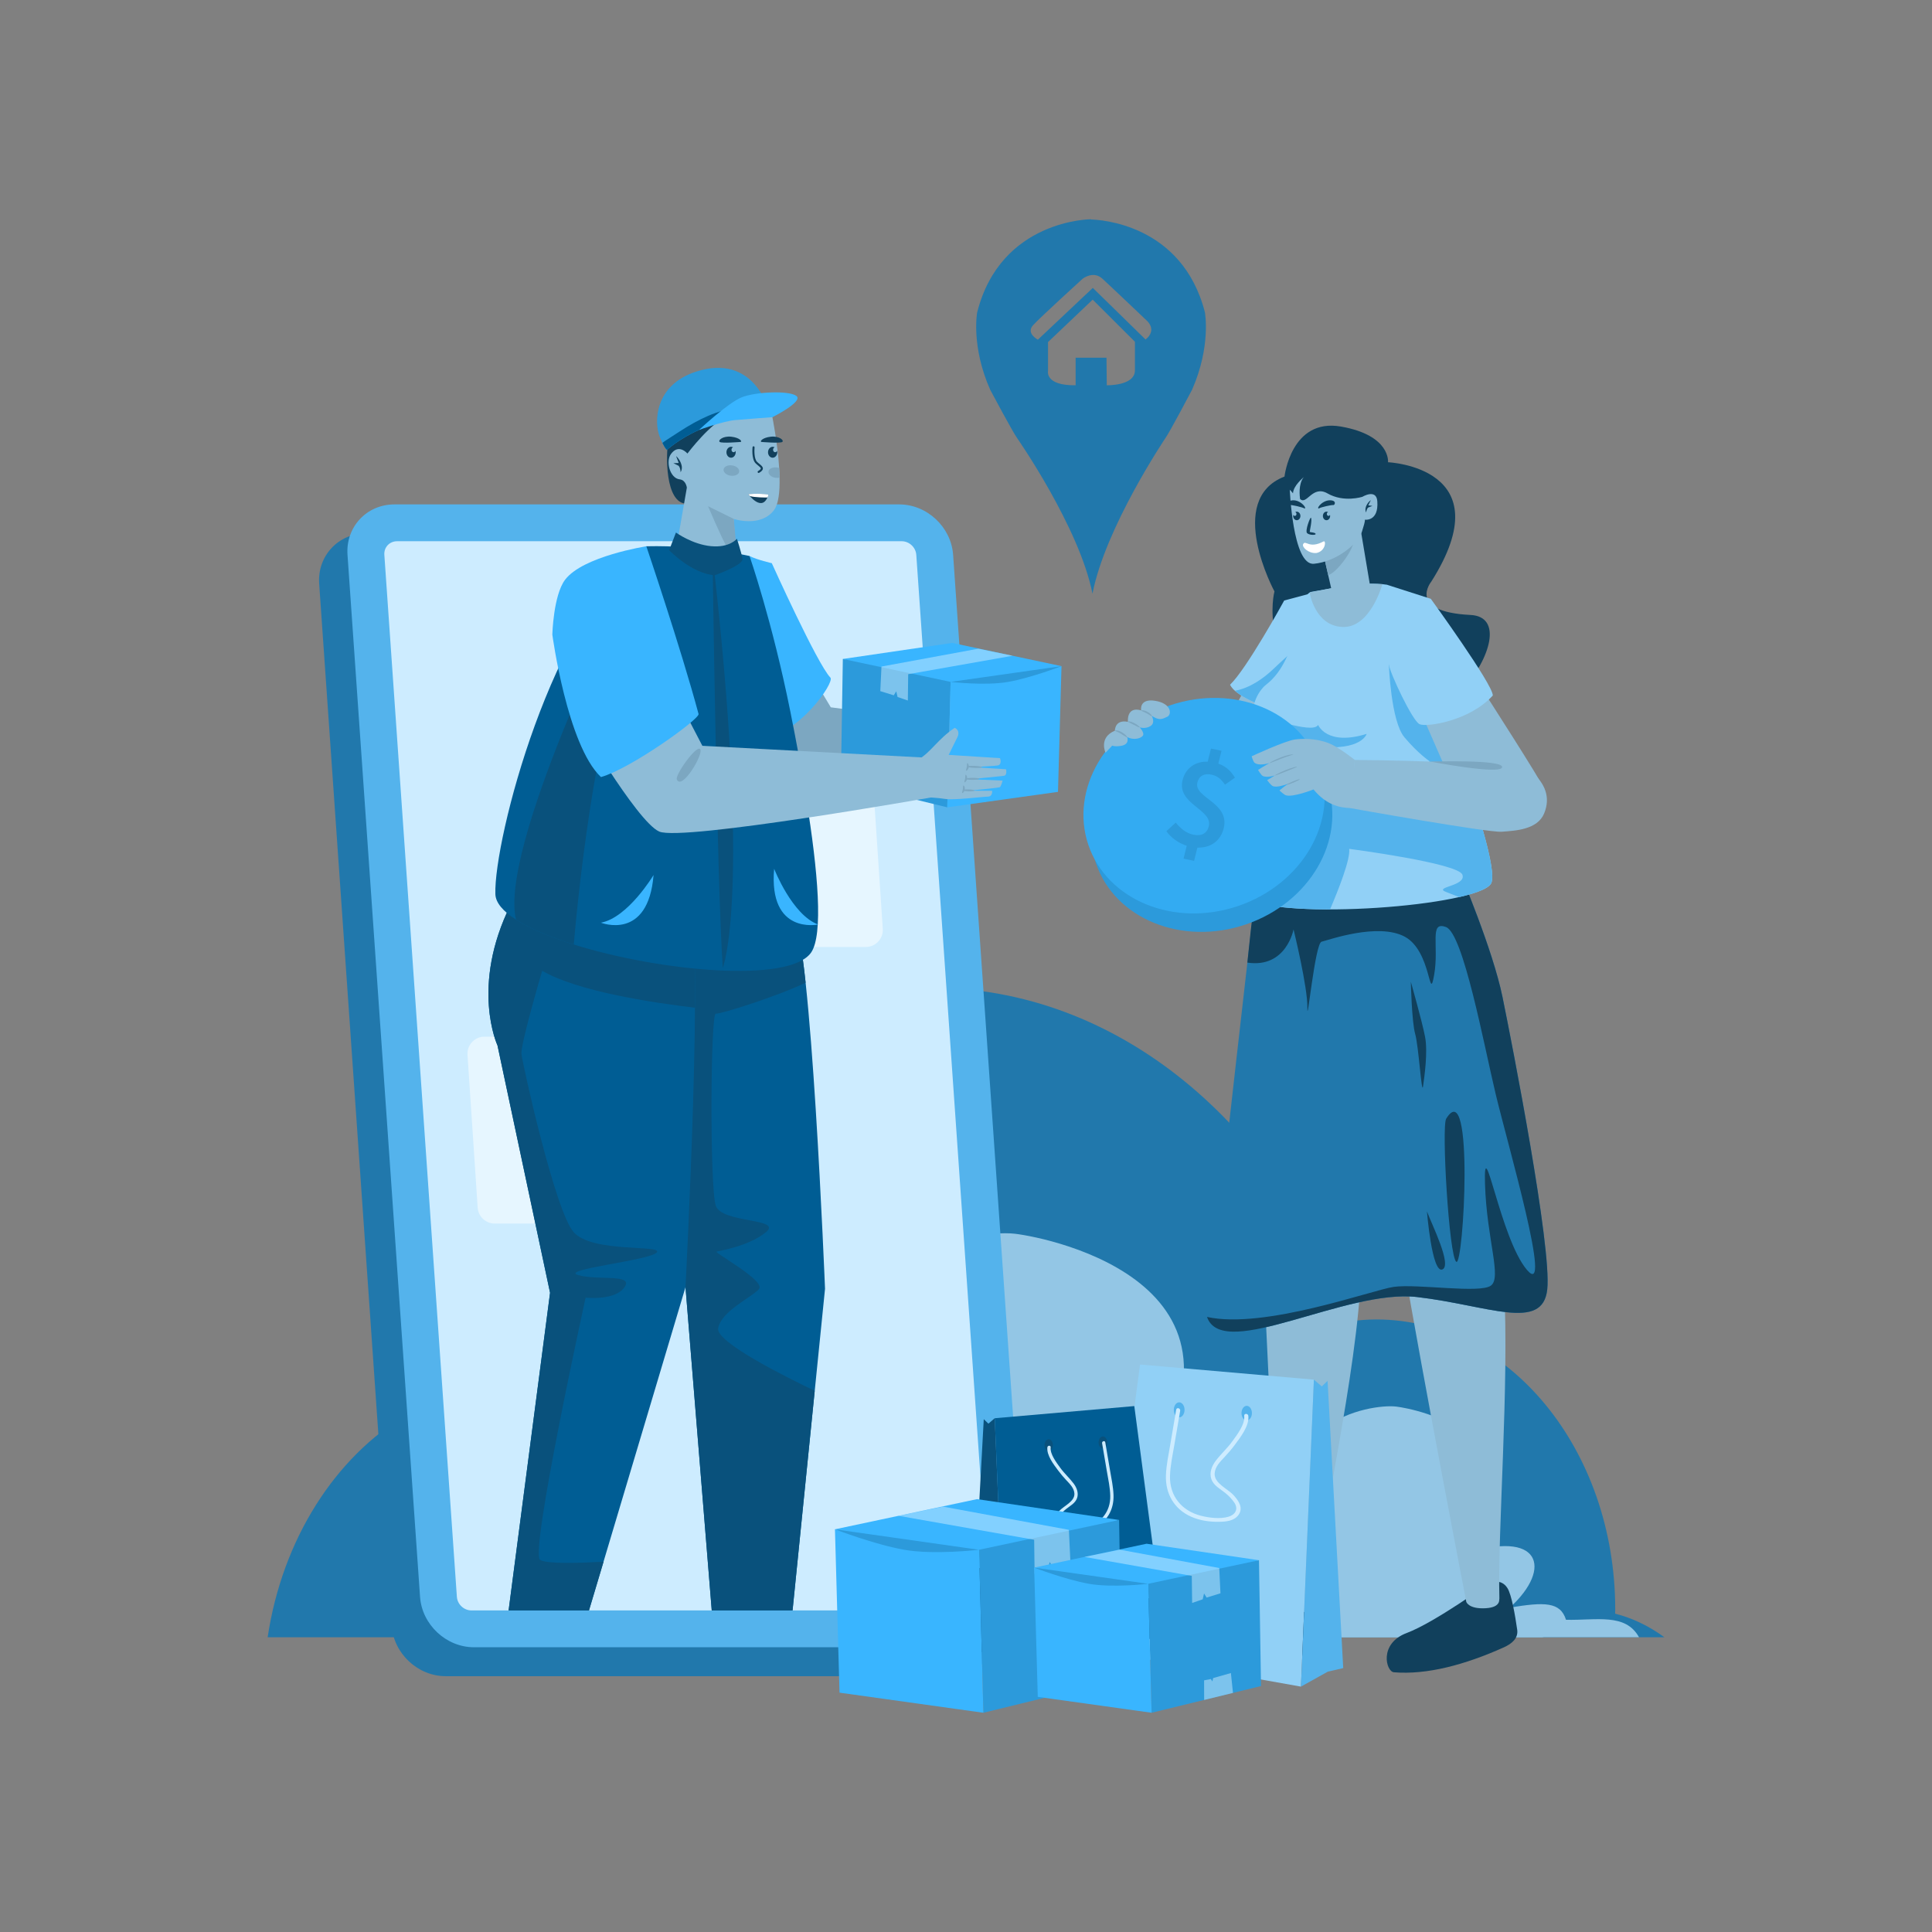 <svg xmlns="http://www.w3.org/2000/svg" enable-background="new -360.158 -803.279 3000 3000" viewBox="-360.158 -803.279 3000 3000" id="Cashondeliverypayment"><rect x="-360.158" y="-803.279" width="3000" height="3000" fill="#808080" stroke="none"/><path fill="#2178ac" d="M2224.223,1739.007H55.46c22.889-152.411,104.987-279.956,216.341-346.089
		c41.213-24.74,86.583-40.983,134.285-46.932c29.482-121.626,80.583-232.016,147.899-324.747
		c129.596-178.38,319.487-290.846,531.079-290.846c291.315,0,541.356,213.319,649.947,518.141c13.718-1.7,27.577-2.991,41.603-2.991
		c205.183,0,371.346,201.578,371.346,450.057c0,2.518,0,4.627-0.164,6.799C2175.271,1709.387,2201.006,1722.01,2224.223,1739.007z" class="colordcf4e6 svgShape"></path><path fill="#93c6e5" d="M1391.487,1739.007h793.403c-20.941-37.791-65.439-26.074-113.344-27.083
		c-8.954-28.252-33.765-27.659-87.214-18.958c67.713-61.751,46.587-122.417-71.503-82.875
		c134.883-183.627-74.213-225.594-105.09-229.267c-38.908-4.64-217.763,23.96-122.965,215.179
		c-114.841-47.664-146.259,8.674-59.588,107.802C1542.387,1707.686,1443.177,1725.873,1391.487,1739.007z" class="color93e5b6 svgShape"></path><path fill="#93c6e5" d="M651.535,1739.007h1385.774c-89.894-20.881-276.155-45.608-359.947-47.371
		c-15.662-49.417-59.06-48.38-152.55-33.162c118.44-108.011,81.487-214.127-125.07-144.962
		c235.931-321.191-129.809-394.597-183.819-401.021c-68.055-8.116-380.899,41.91-215.083,376.38
		c-200.874-83.37-255.828,15.174-104.228,188.562C751.785,1684.222,700.396,1701.216,651.535,1739.007z" class="color93e5b6 svgShape"></path><path fill="#11405c" d="M1618.813 115.08c0 0-77.156-142.499 15.599-178.368 0 0 10.2-91.238 87.73-77.625 77.529 13.614 73.032 55.396 73.032 55.396s179.886 7.709 67.136 185.415c0 0-38.485 46.846 60.936 51.72 99.422 4.874-69.742 256.436-202.344 166.498C1588.3 228.177 1618.813 115.08 1618.813 115.08zM1528.939 1723.471c45.243-10.967 136.736-61.696 136.736-61.696s18.744-6.247 27.01 11.355c5.138 10.957 6.751 43.2 7.234 66.006.283 13.388-11.042 20.596-23.931 24.602-63.205 19.639-123.717 28.196-174.093 17.857C1489.852 1779.115 1483.688 1734.434 1528.939 1723.471z" class="color11405c svgShape"></path><path fill="#8ebcd7" d="M1602.097,1177.19c9.635,204.112,24.551,509.391,24.551,509.391s2.171,11.651,28.342,13.418
			c25.432,1.717,22.332-12.169,23.292-12.278c10.471-112.635,68.869-354.877,75.394-519.493L1602.097,1177.19z" class="colord7a28e svgShape"></path><path fill="#11405c" d="M1824.129,1732.467c43.595-16.332,128.317-77.704,128.317-77.704s17.856-8.457,28.181,8.021
			c6.419,10.259,11.901,42.073,15.125,64.656c1.892,13.256-8.483,21.775-20.796,27.302c-60.382,27.103-119.424,42.88-170.678,38.679
			C1792.023,1792.41,1780.526,1748.796,1824.129,1732.467z" class="color11405c svgShape"></path><path fill="#8ebcd7" d="M1975.325,1192.706l-158.292-47.645c33.646,198.446,99.657,539.025,99.657,539.025
			s3.557,11.306,29.75,9.91c25.455-1.355,20.705-14.766,21.646-14.99C1965.159,1574.302,1983.591,1347.926,1975.325,1192.706z" class="colord7a28e svgShape"></path><path fill="#2178ac" d="M1514.854,1243.676c27.151,65.618,215.423-45.814,325.585-32.94
				c110.162,12.874,194.898,54.179,201.965-11.797c7.067-65.975-54.373-380.233-69.505-454.224
				c-15.132-73.991-66.166-193.51-66.166-193.51l-317.239,28.496C1589.495,579.701,1534.784,1057.627,1514.854,1243.676z" class="color2f627c svgShape"></path><path fill="#11405c" d="M1885.491 933.796c43.739-70.48 27.029 230.007 15.709 222.276S1878.015 945.842 1885.491 933.796zM1855.591 1077.805c6.979 18.99 39.806 84.282 23.752 90.164C1863.289 1173.851 1855.591 1077.805 1855.591 1077.805zM1830.592 721.283c0 0 17.627 62.019 22.096 85.456 4.47 23.436-.979 61.726-3.153 76.897-2.174 15.17-6.755-62.3-12.182-81.288C1831.926 783.36 1830.592 721.283 1830.592 721.283z" class="color11405c svgShape"></path><path fill="#11405c" d="M2042.391,1198.919c-7.081,66.008-91.771,24.677-201.984,11.839
				c-110.145-12.895-298.388,98.526-325.537,32.949c-0.298-0.686-0.532-1.369-0.765-2.05
				c89.103,19.679,257.49-42.221,290.059-46.698c36.706-5.038,133.03,10.532,150.579-1.837c17.612-12.304-6.342-71.45-8.994-158.039
				c-2.651-86.591,23.629,84.575,65.109,133.491c41.415,48.915-29.995-195.231-48.547-273.055
				c-18.555-77.761-50.311-249.152-77.06-259.239c-26.683-10.084-10.458,28.929-18.531,74.53
				c-8.075,45.66-3.888-37.346-45.675-59.67c-41.725-22.261-118.932,5.52-129.083,7.856c-10.216,2.333-22.62,134.42-22.027,102.458
				c0.527-31.966-21.492-121.55-21.492-121.55s-11.154,60.591-71.703,51.544c7.72-76.068,12.762-111.76,12.762-111.76
				l317.257-28.456c0,0,50.991,119.519,66.109,193.47C1988.053,818.718,2049.47,1132.974,2042.391,1198.919z" class="color11405c svgShape"></path><path fill="#8ebcd7" d="M1581.972,250.153l-75.432,136.813l-79.383-60.129l-27.333,29.704c0,0,128.435,170.883,158.454,164.05
			c30.019-6.834,111.466-236.589,111.466-236.589L1581.972,250.153z" class="colord7a28e svgShape"></path><path fill="#91d0f6" d="M1676.57,117.815c0,0-3.44,71.557-5.022,79.055c-1.583,7.5-50.845,102.587-50.845,102.587
			s-59.79-16.996-70.867-39.494c25.457-24.081,82.357-127.491,84.077-130.726c0.069-0.067,0.069-0.067,0.069-0.067L1676.57,117.815z
			" class="color91c4f6 svgShape"></path><path fill="#54b3ec" d="M1654.22,201.608c-12.182,10.989-24.456,21.825-36.297,33.185c-16.818,16.134-37.412,30.184-60.418,34.578
			c19.611,17.653,63.198,30.085,63.198,30.085s49.263-95.086,50.845-102.587c0.354-1.676,0.8-6.561,1.28-13.119
			C1666.794,189.855,1660.627,195.828,1654.22,201.608z" class="color549bec svgShape"></path><path fill="#91d0f6" d="M1571.97,591.017c0,0-35.506-2.392-40.026-21.896c-4.52-19.503,27.205-51.402,28.56-55.605
			c1.355-4.203,56.835-165.753,35.207-188.596c-21.627-22.843-2.202-55.553,10.004-64.931
			c54.406-41.804,47.345-140.636,70.934-144.376c28.803-4.565,78.329-16.905,117.156-10.894
			c26.628,34.709,182.938,429.705,161.173,464.31C1933.212,603.633,1633.897,626.585,1571.97,591.017z" class="color91c4f6 svgShape"></path><path fill="#54b3ec" d="M1608.168,321.528c-10.977-18.671,68.667,16.952,78.477,0.902c0,0,13.298,33.123,75.315,13.85
			c0,0-7.357,26.803-76.896,19.705C1685.064,355.985,1636.779,370.192,1608.168,321.528z" class="color549bec svgShape"></path><path fill="#54b3ec" d="M1954.948,569.026c-4.816,7.638-23.05,14.654-49.194,20.71c-7.018-2.752-14.243-5.573-20.434-7.982
			c-20.572-7.912,31.856-8.874,25.319-26.833c-6.536-18.027-175.792-40.113-175.792-40.113
			c2.202,15.894-16.857,63.987-29.723,94.055c-58.964,0.069-111.117-5.16-133.134-17.82c0,0-35.502-2.409-40.044-21.948
			c-4.541-19.472,27.177-51.396,28.553-55.593c1.376-4.196,116.942-128.788,145.151-93.08
			c28.553,36.328,179.849,31.371,179.849,31.371l-26.394-73.488c0,0-17.132-11.423-38.392-36.604
			c-21.26-25.113-24.219-113.249-24.219-113.249l84.421,77.472C1925.294,422.751,1966.919,550.036,1954.948,569.026z" class="color549bec svgShape"></path><path fill="#8ebcd7" d="M1750.407,5.554l16.349,97.547l19.643,0.708c0,0-18.417,68.098-61.742,66.463
			c-43.326-1.635-51.244-53.495-51.244-53.495l33.484-6.59l-13.712-60.49L1750.407,5.554z" class="colord7a28e svgShape"></path><path fill="#7ca7c1" d="M1742.415,33.12c0.757,16.857-28.209,54.285-40.181,56.554l-7.293-32.268
			C1709.872,40.48,1741.796,19.289,1742.415,33.12z" class="colorc18c7c svgShape"></path><path fill="#8ebcd7" d="M1642.437-46.173c0,0,4.298,121.494,37.66,118.321c35.015-3.33,68.372-30.638,74.654-50.118
		c6.28-19.479,4.177-18.332,4.177-18.332s21.928,3.513,19.603-28.594c-1.455-20.083-23.22-6.948-23.22-6.948
		s-41.303-48.675-71.033-45.508C1654.548-74.186,1642.437-46.173,1642.437-46.173z" class="colord7a28e svgShape"></path><g fill="#000000" class="color000000 svgShape"><path fill="#11405c" d="M1647.883-2.123c0 3.672 2.526 6.641 5.622 6.641 3.1 0 5.626-2.97 5.626-6.641 0-3.672-2.526-6.66-5.626-6.66-.868 0-1.686.229-2.427.674 1.101.328 1.923 1.51 1.923 2.917 0 1.658-1.15 3.019-2.561 3.019-1.033 0-1.936-.737-2.327-1.789C1647.964-3.369 1647.883-2.762 1647.883-2.123zM1644.585-26.08c-6.278 1.344-3.898 7.008-1.869 7.086 1.964-.73 20.553 3.46 22.863 5.336C1669.904-13.929 1658.02-28.958 1644.585-26.08z" class="color11405c svgShape"></path></g><g fill="#000000" class="color000000 svgShape"><path fill="#11405c" d="M1705.258-2.123c0 3.672-2.526 6.641-5.622 6.641-3.1 0-5.626-2.97-5.626-6.641 0-3.672 2.525-6.66 5.626-6.66.868 0 1.686.229 2.426.674-1.1.328-1.922 1.51-1.922 2.917 0 1.658 1.15 3.019 2.561 3.019 1.033 0 1.936-.737 2.328-1.789C1705.177-3.369 1705.258-2.762 1705.258-2.123zM1708.555-26.08c6.278 1.344 3.898 7.008 1.869 7.086-1.964-.73-20.552 3.46-22.863 5.336C1683.238-13.929 1695.121-28.958 1708.555-26.08z" class="color11405c svgShape"></path></g><path fill="#11405c" d="M1675.455.631c-1.043-1.459-9.503 20.385-5.978 23.911 3.526 3.525 14.715 3.372 13.182.919-1.532-2.452-8.89-1.839-9.043-3.066C1673.463 21.17 1677.754 3.849 1675.455.631zM1768.445-26.661c-3.847 2.57-11.177 11.673-7.223 19.174 0 0 .274-4.861 3.043-7.655l6.68-2.565-6.458-.87L1768.445-26.661z" class="color11405c svgShape"></path><path fill="#ffffff" d="M1683.884,55.433c14.777-2.913,15.3-20.24,11.109-17.982c-22.832,12.298-27.837-3.099-31.632,4.218
		C1661.045,46.132,1671.615,56.414,1683.884,55.433z" class="colorffffff svgShape"></path><path fill="#11405c" d="M1647.583-37.297c0.766-12.127,15.394-23.623,16.775-25.24c-8.943,11.196-6.193,30.313-5.805,34.004
		c10.387,10.405,19.028-22.119,42.72-8.524c25.372,14.56,54.039,5.212,54.039,5.212s11.12-30.632-22.771-46.273
		c-33.89-15.64-87.177-23.59-95.478,30.637C1637.062-47.48,1643.733-42.474,1647.583-37.297z" class="color11405c svgShape"></path><path fill="#8ebcd7" d="M1944.508,271.743c0,0,89.108,138.308,93.048,149.814c3.94,11.505-48.555,21.431-52.042,21.918
		c-3.487,0.487-69.872,18.131-69.872,18.131l-67.461-154.31L1944.508,271.743z" class="colord7a28e svgShape"></path><path fill="#91d0f6" d="M1793.8,104.831l67.802,21.715c0,0,97.104,133.861,96.251,150.156
		c-35.756,39.497-102.549,49.502-113.69,44.564c-11.141-4.938-46.717-80.891-47.679-92.84
		C1795.523,216.476,1793.8,104.831,1793.8,104.831z" class="color91c4f6 svgShape"></path><g fill="#000000" class="color000000 svgShape"><ellipse cx="1521.315" cy="476.344" fill="#2c9adb" rx="189.709" ry="164.523" transform="rotate(-18.755 1521.585 476.268)" class="colordba12c svgShape"></ellipse><ellipse cx="1509.45" cy="447.702" fill="#33abf2" rx="189.709" ry="164.523" transform="rotate(-18.755 1509.667 447.616)" class="colorf2cd33 svgShape"></ellipse><path fill="#2c9adb" d="M1482.614,510.02c-12.191-3.835-24.505-12.316-31.633-22.639l14.531-13.329
				c7.775,9.414,16.147,16.432,27.205,18.762c13.299,2.802,21.442-2.206,24.127-12.984c6.57-26.36-50.048-34.296-40.693-71.832
				c4.627-18.565,19.785-29.238,39.006-28.55l5.076-20.37l16.374,3.451l-4.977,19.971c12.702,4.354,20.158,12.444,25.794,21.818
				l-15.409,10.835c-5.883-8.383-11.279-13.515-21.103-15.585c-11.058-2.33-19.202,1.839-21.789,12.219
				c-5.972,23.962,50.896,30.898,40.844,71.23c-4.726,18.963-19.677,30.528-40.83,29.851l-5.126,20.565l-16.374-3.45
				L1482.614,510.02z" class="colordba12c svgShape"></path></g><g fill="#000000" class="color000000 svgShape"><path fill="#8ebcd7" d="M1411.803,299.754c0,0-3.651-18.863,21.837-14.803c25.49,4.064,26.144,21.337,18.547,24.825
					s-12.212,6.292-24.028-1.601c0,0,6.249,10.662-1.686,15.843c-7.937,5.179-16.863,2.156-16.863,2.156s7.508,8.322,5.116,12.528
					c-2.393,4.206-13.905,8.284-24.714,2.378c0,0,5.073,11.519-9.683,13.831c-9.868,1.546-13.455-0.423-13.455-0.423l-10.359,11.046
					c0,0-11.14-23.581,14.512-34.157c0,0-0.377-17.952,20.276-13.778C1391.303,317.6,1388.439,293.113,1411.803,299.754z" class="colord7a28e svgShape"></path><path fill="#7ca7c1" d="M1411.908 299.963c-.149.805 3.924 2.009 8.401 4.42 4.53 2.346 7.707 5.04 8.263 4.588.647-.466-2.01-4.41-6.99-6.995C1416.631 299.331 1411.984 299.284 1411.908 299.963zM1390.938 317.158c-.042.395 1.024.85 2.671 1.635 1.655.783 3.915 1.929 6.421 3.239 5.011 2.618 9.148 4.773 9.579 4.143.424-.605-3.112-3.832-8.322-6.557-2.6-1.36-5.14-2.297-7.087-2.656C1392.245 316.595 1390.97 316.806 1390.938 317.158zM1371.027 331.378c.005.414 1.194.709 2.957 1.406 1.77.714 4.132 1.901 6.671 3.44 5.087 3.06 9.052 6.007 9.572 5.437.507-.522-2.756-4.505-8.175-7.774-2.693-1.635-5.457-2.67-7.574-2.963C1372.339 330.642 1371.01 331.044 1371.027 331.378z" class="colorc18c7c svgShape"></path></g><g fill="#000000" class="color000000 svgShape"><path fill="#8ebcd7" d="M1743.548,376.752c0,0,254.257,1.64,274.829,18.901c20.571,17.261,29.616,39.326,19.121,64.353
			c-10.494,25.028-44.371,26.639-65.86,28.226c-21.489,1.587-235.511-36.756-235.511-36.756L1743.548,376.752z" class="colord7a28e svgShape"></path><path fill="#7ca7c1" d="M1860.667,379.265c3.659,0.13,113.429-3.488,111.684,8.79
			C1970.605,400.334,1860.667,379.265,1860.667,379.265z" class="colorc18c7c svgShape"></path><path fill="#8ebcd7" d="M1703.294,350.825c-21.353-8.494-43.297-7.027-52.449-5.876c-15.533,1.98-67.452,26.126-67.452,26.126
			s2.04,7.584,4.327,9.829c3.717,3.648,13.422,3.7,23.517,0.673c-6.538,3.363-17.904,10.682-17.904,10.682s4.589,8.008,7.461,9.467
			c3.844,1.953,12.4,1.228,18.7-0.891c-4.373,2.869-12.049,7.29-12.049,7.29s6.159,8.431,9.222,9.446
			c5.826,1.931,15.936-1.063,24.508-4.175c-5.876,3.117-14.609,10.749-14.609,10.749s6.996,6.415,9.755,7.407
			c10.716,3.857,43.141-8.96,43.141-8.96c21.033,25.247,41.916,28.177,56.666,28.883c3.567,0.126,7.421-74.723,7.421-74.723
			S1719.248,357.132,1703.294,350.825z" class="colord7a28e svgShape"></path><path fill="#7ca7c1" d="M1647.746 368.249c.049.313-2.054.871-5.387 1.934-3.333 1.071-7.905 2.638-12.897 4.568-9.991 3.84-17.968 7.342-18.224 6.826-.257-.499 7.378-4.863 17.487-8.75 5.047-1.951 9.777-3.329 13.265-4.054C1645.483 368.055 1647.71 367.999 1647.746 368.249zM1654.004 387.403c.073.291-1.863 1.039-4.971 2.251-3.406 1.354-7.549 3.001-12.129 4.822-9.466 3.806-17.169 6.881-17.41 6.359-.238-.51 7.114-4.438 16.644-8.27 4.762-1.918 9.175-3.422 12.44-4.294C1651.845 387.398 1653.94 387.142 1654.004 387.403zM1658.087 406.703c.221.524-4.096 2.842-9.641 5.177-5.545 2.335-10.219 3.803-10.44 3.279-.221-.525 4.095-2.842 9.641-5.177C1653.192 407.647 1657.866 406.179 1658.087 406.703z" class="colorc18c7c svgShape"></path></g><g fill="#000000" class="color000000 svgShape"><path fill="#2178ac" d="M1177.536-197.853c0,0,35.373,66.504,41.839,75.069c0,0,96.539,138.416,116.879,241.384
		c19.955-103.064,113.165-241.481,113.165-241.481c6.395-8.638,41.501-75.289,41.501-75.289
		c29.751-67.712,19.882-120.245,19.882-120.245c-35.35-137.618-164.196-143.748-176.696-144.014v-0.41
		c0,0-140.477,0-176.958,144.836C1157.149-318.002,1147.447-265.446,1177.536-197.853z M1267.199-227.005v-45.1l69.37-65.903
		l65.582,65.396c0,0,0,20.172,0,44.448c0,24.278-43.722,23.119-43.722,23.119l-0.437-42.785h-47.918v42.785
		C1262.301-204.347,1267.199-227.005,1267.199-227.005z M1244.083-298.435c11.703-12.693,77.092-72.224,77.092-72.224
		s16.455-12.692,30.306,0c14.501,13.296,69.248,65.397,69.248,65.397s16.602,14.116-2.026,29.197l-81.942-80.162l-85.319,80.429
		C1251.442-275.798,1232.381-285.717,1244.083-298.435z" class="color2f627c svgShape"></path></g><g fill="#000000" class="color000000 svgShape"><path fill="#2178ac" d="M1115.612,1799.488c43.185,0,75.87-35.132,72.865-78.316L1075.854,103.185
			c-3.006-43.184-40.583-78.32-83.768-78.32H208.321c-43.185,0-75.875,35.136-72.869,78.32l112.622,1617.988
			c3.006,43.184,40.587,78.316,83.772,78.316H1115.612z" class="color2f627c svgShape"></path><path fill="#54b3ec" d="M1159.609,1754.577c43.184,0,75.87-35.132,72.864-78.316L1119.851,58.274
			c-3.006-43.184-40.583-78.32-83.767-78.32H252.318c-43.185,0-75.875,35.136-72.869,78.32l112.622,1617.988
			c3.006,43.184,40.588,78.316,83.772,78.316H1159.609z" class="color549bec svgShape"></path><path fill="#cdecff" d="M1155.627,1697.377c11.642,0,20.456-9.473,19.645-21.115L1062.651,58.274
			c-0.811-11.647-10.943-21.12-22.585-21.12H256.3c-11.647,0-20.46,9.473-19.65,21.12l112.622,1617.988
			c0.811,11.642,10.943,21.115,22.59,21.115H1155.627z" class="colorcdeeff svgShape"></path><path fill="#ffffff" d="M507.177 376.971h461.262c13.924 0 25.463 10.796 26.388 24.688l15.805 237.309c1.017 15.263-11.09 28.204-26.388 28.204H522.982c-13.924 0-25.463-10.796-26.388-24.688l-15.805-237.307C479.772 389.911 491.879 376.971 507.177 376.971zM392.161 806.44h461.262c13.924 0 25.463 10.796 26.389 24.688l15.805 237.31c1.017 15.263-11.091 28.203-26.389 28.203H407.967c-13.924 0-25.463-10.796-26.389-24.688l-15.805-237.307C364.756 819.381 376.864 806.44 392.161 806.44z" opacity=".5" class="colorffffff svgShape"></path><g fill="#000000" class="color000000 svgShape"><path fill="#005d94" d="M745.037,1697.377l-40.775-501.881l-141.023-366.4c0,0-89.19-106.355-11.842-225.48
							c0,0,292.815-1.113,320.13,20.073c27.315,21.189,49.409,574.24,49.409,574.24l-50.393,499.449H745.037z" class="color009444 svgShape"></path><path fill="#09517c" d="M563.217,829.143l141.093,366.32l40.715,501.902H870.53l34.4-341.046
							c-46.763-22.304-153.724-75.814-149.962-97.019c4.837-27.029,52.676-48.234,63.425-60.981
							c10.884-12.744-70.546-56.804-65.844-58.123c4.837-1.317,50.256-8.46,76.728-30.215
							c26.337-21.865-68.262-13.514-77.937-40.873c-9.541-27.469-8.332-299.626,0-298.416c7.525,1.1,100.377-28.788,139.479-48.126
							c-5.912-54.936-12.497-93.502-19.349-98.886c-27.278-21.204-320.079-20.105-320.079-20.105
							C473.993,722.786,563.217,829.143,563.217,829.143z" class="color097c3a svgShape"></path><path fill="#005d94" d="M554.406,1697.377H429.585l64.413-493.255l-81.639-384.049c0,0-42.679-91.78,20.514-218.736
							c0,0,251.351-18.418,276.3,4.64c24.948,23.059-4.91,589.517-4.91,589.517L554.406,1697.377z" class="color009444 svgShape"></path><path fill="#09517c" d="M481.746,704.134c0,0-33.715,114.07-32.167,129.119c1.548,15.051,52.121,244.385,81.192,276.947
							c29.157,32.631,139.591,18.847,128.841,31.366c-10.751,12.518-151.805,26.302-121.96,35.092
							c29.931,8.791,86.524-2.531,71.989,18.777c-14.45,21.309-60.464,16.316-60.464,16.316s-87.385,397.346-70.527,407.333
							c10.665,6.329,61.84,4.711,98.394,2.671l-22.62,75.601H429.625l64.334-493.2l-81.622-384.054c0,0-42.66-91.777,20.556-218.788
							c0,0,251.316-18.424,276.259,4.643c8.085,7.455,10.407,71.873,9.891,155.562C652.128,753.644,536.533,736.062,481.746,704.134
							z" class="color097c3a svgShape"></path><g fill="#000000" class="color000000 svgShape"><path fill="#7ca7c1" d="M867.799,191.568l62.115,103.465l288.796,38.321l10.744,60.169c0,0-307.041,15.545-343.708,7.501
							c-36.666-8.044-119.1-78.426-119.1-78.426L867.799,191.568z" class="colorc18c7c svgShape"></path><path fill="#39b5ff" d="M838.297,71.246c0,0,70.421,156.304,91.038,177.732c6.978,7.252-50.312,90.119-104.042,92.304
							c-52.35,2.129-87.895-110.446-87.895-110.446S788.47,94.089,803.705,60.109C815.906,66.189,838.297,71.246,838.297,71.246z" class="colorffc439 svgShape"></path><path fill="#005d94" d="M899.209,675.994c-33.732,47.774-234.495,29.382-368.46-12.67
						c-36.424-11.387-67.798-24.539-89.663-38.632c-19.844-12.669-31.707-26.169-32.044-39.718
						c-2.526-83.604,87.887-434.997,234.411-539.99c86.737-2.029,160.252,15.125,160.252,15.125s35.036,100.372,63.421,241.728
						c9.048,45.028,17.65,91.562,24.772,136.014C910.07,549.859,918.507,648.484,899.209,675.994z" class="color009444 svgShape"></path><path fill="#09517c" d="M746.292 59.599c0 0 6.495 500.285 15.859 639.97C762.151 699.569 807.345 590.054 746.292 59.599zM530.749 663.324c-36.424-11.387-67.798-24.539-89.663-38.632-26.609-110.507 163.162-496.12 163.162-496.12s123.481-13.696 42.489 40.303C572.376 218.455 536.224 599.829 530.749 663.324z" class="color097c3a svgShape"></path><path fill="#39b5ff" d="M654.689 555.441c0 0-39.444 66.056-81.695 74.04C572.993 629.482 646.313 658.517 654.689 555.441zM841.911 545.728c0 0 27.951 71.68 68.295 86.555C910.206 632.283 833.088 648.766 841.911 545.728z" class="colorffc439 svgShape"></path></g><g fill="#000000" class="color000000 svgShape"><path fill="#11405c" d="M797.397-169.925c0,0-114.618,26.468-119.371,48.828c-4.752,22.36-5.687,99.932,28.104,99.932
							C739.921-21.165,798.72-143.028,797.397-169.925z" class="color11405c svgShape"></path><path fill="#2c9adb" d="M833.069-167.491c0,0-22.851-87.849-112.57-58.644c-64.998,21.158-65.019,79.189-56.351,100.777
							c7.758,19.32,11.461,20.689,11.461,20.689s18.402-17.18,49.688-31.031C764.137-152.896,818.639-167.491,833.069-167.491z" class="colordba12c svgShape"></path><path fill="#005d94" d="M810.362-176.26c-8.451,1.343-16.787,3.724-25.114,5.666c-7.636,1.781-15.401,3.043-22.977,5.058
							c-15.755,4.191-30.759,11.087-45.004,18.931c-14.656,8.07-28.426,17.559-42.516,26.549c-2.175,1.388-4.259,2.919-6.316,4.493
							c4.834,9.996,7.173,10.893,7.173,10.893s18.402-17.18,49.688-31.031c38.84-17.196,93.343-31.792,107.772-31.792
							c0,0-1.187-4.513-4.042-11.131C822.934-177.252,816.261-177.198,810.362-176.26z" class="color009444 svgShape"></path><path fill="#8ebcd7" d="M841.816-11.328C820.979,16.438,779.305,2.53,779.305,2.53l2.565,51.24c0,0-8.547,28.32-43.242,21.39
							c-34.745-6.979-48.213-29.351-48.213-29.351l15.961-91.882c0,0-1.345-11.814-11.116-12.861
							c-15.154-1.695-22.083-27.815-13.459-39.53c12.163-16.5,25.474-0.548,25.474-0.548s37.037-49.351,63.358-58.173
							c35.741-11.964,68.592,1.744,68.592,1.744s8.075,40.179,10.518,78.911c0.349,5.035,0.549,10.069,0.598,14.955
							C850.838-39.992,848.794-20.65,841.816-11.328z" class="colord7a28e svgShape"></path><path fill="#7ca7c1" d="M779.305,2.53l-40.04-19.752c0,0,20.641,48.461,28.587,62.04s0,26.428,0,26.428
							s13.596-1.124,16.264-15.033L779.305,2.53z" class="colorc18c7c svgShape"></path><path fill="#11405c" d="M689.677-95.062c4.569,3.7,12.788,16.073,6.912,25.105c0,0,0.218-6.183-2.961-10.042l-8.156-4.023
							l8.275-0.351L689.677-95.062z" class="color11405c svgShape"></path><path fill="#39b5ff" d="M725.296-135.7c0,0,37.031-13.551,56.129-15.288c19.099-1.736,57.779-4.468,57.779-4.468
							s48.614-24.308,37.329-32.989c-11.286-8.681-63.214-6.591-84.916,2.09C769.914-177.672,725.296-135.7,725.296-135.7z" class="colorffc439 svgShape"></path><path fill="#09517c" d="M749.719,89.936c0,0,45.037-15.653,43.121-25.692c-1.916-10.038-8.725-31.011-8.725-31.011
							s-11.128,14.356-40.252,11.585s-54.415-21.165-54.415-21.165L678.91,51.052C678.91,51.052,713.805,87.624,749.719,89.936z" class="color097c3a svgShape"></path><g fill="#000000" class="color000000 svgShape"><path fill="#7ca7c1" d="M763.438-74.371c-.644 4.416 4.25 8.784 10.933 9.758 6.68.973 12.617-1.817 13.261-6.233.644-4.415-4.25-8.784-10.932-9.757C770.019-81.578 764.081-78.788 763.438-74.371zM850.34-61.576c-1.894.448-4.038.548-6.28.199-6.68-.947-11.565-5.334-10.917-9.77.648-4.387 6.579-7.178 13.259-6.232 1.196.199 2.293.449 3.34.848C850.091-71.496 850.29-66.461 850.34-61.576z" class="colorc18c7c svgShape"></path><path fill="#11405c" d="M833.069-35.169c0,0-15.69-1.053-31.239-0.685C801.83-35.854,824.141-5.327,833.069-35.169z" class="color11405c svgShape"></path><path fill="#ffffff" d="M833.069-35.169c0,0-0.821,4.117-1.534,4.354c-0.713,0.237-21.451,0.091-27.42-2.318l-2.284-2.72
								C801.83-35.854,816.838-37.744,833.069-35.169z" class="colorffffff svgShape"></path></g><g fill="#000000" class="color000000 svgShape"><path fill="#11405c" d="M822.348-117.021c0 0 28.942 2.441 32.218 0 3.276-2.44-4.914-9.627-18.02-8.135C823.441-123.665 819.072-117.563 822.348-117.021zM846.783-101.008c0 4.69-3.224 8.478-7.181 8.478-3.956 0-7.18-3.788-7.18-8.478 0-4.689 3.225-8.498 7.18-8.498 1.11 0 2.156.292 3.099.857-1.403.419-2.45 1.926-2.45 3.726 0 2.114 1.467 3.852 3.266 3.852 1.319 0 2.469-.942 2.972-2.282C846.678-102.599 846.783-101.824 846.783-101.008z" class="color11405c svgShape"></path></g><g fill="#000000" class="color000000 svgShape"><path fill="#11405c" d="M789.674-117.021c0 0-28.942 2.441-32.218 0-3.276-2.44 4.915-9.627 18.021-8.135C788.582-123.665 792.951-117.563 789.674-117.021zM782.212-101.008c0 4.69-3.224 8.478-7.181 8.478-3.956 0-7.18-3.788-7.18-8.478 0-4.689 3.225-8.498 7.18-8.498 1.11 0 2.156.292 3.099.857-1.403.419-2.45 1.926-2.45 3.726 0 2.114 1.467 3.852 3.266 3.852 1.319 0 2.469-.942 2.972-2.282C782.107-102.599 782.212-101.824 782.212-101.008z" class="color11405c svgShape"></path></g><path fill="#11405c" d="M817.855-68.884c-0.548,0-1.078-0.28-1.375-0.786c-0.446-0.757-0.193-1.734,0.566-2.179
					c3.563-2.097,4.166-3.349,4.21-3.909c0.091-1.157-1.916-2.802-4.042-4.543c-1.289-1.057-2.754-2.256-4.132-3.64
					c-6.523-6.555-4.78-24.176-4.703-24.923c0.091-0.873,0.871-1.522,1.748-1.42c0.875,0.091,1.51,0.873,1.421,1.748
					c-0.482,4.672-0.74,17.795,3.79,22.347c1.263,1.269,2.601,2.364,3.895,3.423c2.905,2.383,5.417,4.44,5.199,7.253
					c-0.17,2.184-1.949,4.162-5.773,6.409C818.406-68.954,818.128-68.884,817.855-68.884z" class="color11405c svgShape"></path></g><g fill="#000000" class="color000000 svgShape"><polygon fill="#39b5ff" points="1288.142 231.118 1118.366 195.048 948.589 219.959 1115.376 277.474" class="colorffc439 svgShape"></polygon><polygon fill="#2c9adb" points="1110.761 450.345 945.523 409.997 948.589 219.959 1115.961 255.572" class="colordba12c svgShape"></polygon><polygon fill="#cdecff" points="1212.174 214.978 1159.053 204.007 1008.592 231.742 1006.766 269.926 1027.675 276.388 1031.553 270.163 1033.583 278.988 1049.548 284.507 1050.08 243.614" opacity=".5" class="colorcdeeff svgShape"></polygon><polygon fill="#cdecff" points="1031.404 431.036 1031.499 401.389 1021.249 399.399 1018.992 403.021 1017.811 397.951 991 390.344 987.855 420.376" opacity=".5" class="colorcdeeff svgShape"></polygon><polygon fill="#39b5ff" points="1288.142 231.118 1282.685 426.326 1110.761 450.345 1115.961 255.572" class="colorffc439 svgShape"></polygon><path fill="#2c9adb" d="M1288.142,231.118l-172.181,24.454c0,0,53.719,6.321,89.394,0
				C1241.031,249.252,1288.142,231.118,1288.142,231.118z" class="colordba12c svgShape"></path></g><g fill="#000000" class="color000000 svgShape"><path fill="#8ebcd7" d="M670.806,240.124l59.675,114.689l346.926,18.373l9.079,61.663c0,0-387.794,68.709-423.036,53.095
				c-35.242-15.615-131.18-181.665-131.18-181.665L670.806,240.124z" class="colord7a28e svgShape"></path><path fill="#7ca7c1" d="M690.833,407.131c-3.134-7.094,31.064-54.77,36.377-47.004
				C732.524,367.893,698.599,424.707,690.833,407.131z" class="colorc18c7c svgShape"></path><path fill="#8ebcd7" d="M1122.338,326.875c9.105,4.468,4.544,13.728,4.544,13.728l-13.939,28.321l79.711,5.053
					c0,0,3.264,8.085-2.124,10.981c-2.465,1.325-41.783,2.85-41.783,2.85l53.227,3.41c0,0,2.279,9.154-3.18,10.153
					c-2.611,0.478-51.641,5.265-51.641,5.265l49.572,2.23c0,0-2.63,9.929-4.649,10.306c-10.408,1.944-47.914,5.293-47.914,5.293
					l36.243,0.211c0,0,1.108,8.885-6.499,9.03c-9.108,0.173-52.926,5.927-67.042,3.501c-18.491-3.178-73.331-4.239-73.331-4.239
					s-1.942-51.165-2.313-56.32c7.483,0.014,34.187-0.297,34.187-0.297C1085.275,365.077,1095.769,344.592,1122.338,326.875z" class="colord7a28e svgShape"></path><path fill="#7ca7c1" d="M1141.317 387.051c-.035.839 5.186 1.739 11.662 2.012 6.475.273 11.754-.185 11.789-1.023.036-.839-5.186-1.739-11.662-2.012C1146.63 385.754 1141.353 386.212 1141.317 387.051zM1138.742 406.131c.003.839 4.938 1.503 11.024 1.483 6.085-.02 11.016-.715 11.013-1.555-.003-.839-4.938-1.503-11.024-1.483C1143.67 404.596 1138.739 405.292 1138.742 406.131zM1134.844 423.76c-.021.839 4.062 1.624 9.119 1.755 5.057.131 9.176-.443 9.198-1.282.021-.839-4.061-1.624-9.12-1.755C1138.984 422.347 1134.866 422.921 1134.844 423.76z" class="colorc18c7c svgShape"></path><path fill="#7ca7c1" d="M1135.85 416.38c-.855.309-.418 2.967-.906 5.856-.417 2.919-1.652 5.159-1.08 5.755.526.687 3.465-1.306 4.081-5.283C1138.537 418.734 1136.522 416.041 1135.85 416.38zM1139.37 399.773c-.854.309-.417 2.967-.906 5.856-.416 2.919-1.652 5.158-1.079 5.755.526.687 3.465-1.306 4.081-5.283C1142.058 402.127 1140.043 399.433 1139.37 399.773zM1141.95 381.779c-.854.31-.418 2.967-.906 5.856-.416 2.919-1.653 5.159-1.08 5.755.526.687 3.465-1.306 4.081-5.283C1144.637 384.133 1142.621 381.44 1141.95 381.779z" class="colorc18c7c svgShape"></path></g><path fill="#39b5ff" d="M643.454,44.984c0,0,53.925,159.023,81.1,260.372c2.118,7.899-106.016,85.372-151.561,97.977
			c-52.498-49.661-75.489-221.202-75.489-221.202s1.562-61.099,19.824-85.228C545.018,60.318,643.454,44.984,643.454,44.984z" class="colorffc439 svgShape"></path></g></g><g fill="#000000" class="color000000 svgShape"><polygon fill="#91d0f6" points="1659.944 1815.699 1351.192 1760.657 1410.09 1315.51 1680.049 1339.015" class="color91c4f6 svgShape"></polygon><polygon fill="#54b3ec" points="1680.049 1339.015 1692.307 1349.514 1701.287 1340.865 1725.595 1786.952 1701.707 1792.412 1659.944 1815.699" class="color549bec svgShape"></polygon><ellipse cx="1470.865" cy="1385.928" fill="#54b3ec" rx="8.338" ry="11.673" class="color549bec svgShape"></ellipse><path fill="#54b3ec" d="M1583.809,1390.982c0,6.252-3.62,11.32-8.085,11.32c-4.466,0-8.086-5.068-8.086-11.32
			s3.62-11.32,8.086-11.32C1580.189,1379.662,1583.809,1384.73,1583.809,1390.982z" class="color549bec svgShape"></path><path fill="#cdecff" d="M1466.252,1385.644c-3.098,18.194-6.194,36.388-9.292,54.583c-2.661,15.63-6.103,31.403-6.675,47.29
				c-1.03,28.567,12.811,52.688,39.247,64.389c13.411,5.936,28.241,8.04,42.822,7.873c10.922-0.125,23.772-1.071,30.695-10.77
				c7.848-10.995,0.016-22.053-7.707-30.565c-9.035-9.959-30.213-18.272-29.392-33.689c0.562-10.558,8.752-18.514,15.522-25.72
				c5.57-5.929,10.849-12.09,15.692-18.629c8.725-11.779,22.8-29.517,21.06-45.139c-0.449-4.036-6.834-4.081-6.38,0
				c1.477,13.261-11,29.163-18.439,39.519c-7.817,10.882-17.855,19.74-25.874,30.379c-6.034,8.005-10.22,18.513-6.667,28.479
				c3.554,9.969,13.7,14.94,21.404,21.206c5.422,4.408,10.668,9.64,14.462,15.531c6.342,9.846,1.179,18.411-9.27,21.5
				c-13.071,3.864-30.21,1.758-43.122-1.586c-29.508-7.642-48.406-30.49-47.729-61.288c0.36-16.36,4.046-32.654,6.784-48.737
				c3.004-17.643,6.007-35.286,9.01-52.929C1473.087,1383.324,1466.941,1381.598,1466.252,1385.644L1466.252,1385.644z" class="colorcdeeff svgShape"></path><g fill="#000000" class="color000000 svgShape"><polygon fill="#005d94" points="1200.61 1781.603 1448.464 1737.417 1401.182 1380.072 1184.471 1398.941" class="color009444 svgShape"></polygon><polygon fill="#09517c" points="1184.471 1398.941 1174.63 1407.369 1167.422 1400.426 1147.908 1758.525 1167.085 1762.908 1200.61 1781.603" class="color097c3a svgShape"></polygon><path fill="#09517c" d="M1345.701 1436.6c0 5.175 2.997 9.371 6.693 9.371 3.697 0 6.693-4.196 6.693-9.371 0-5.175-2.996-9.371-6.693-9.371C1348.698 1427.23 1345.701 1431.425 1345.701 1436.6zM1261.728 1440.657c0 5.019 2.906 9.087 6.491 9.087 3.585 0 6.491-4.068 6.491-9.087 0-5.018-2.906-9.087-6.491-9.087C1264.634 1431.57 1261.728 1435.639 1261.728 1440.657z" class="color097c3a svgShape"></path><path fill="#cdecff" d="M1356.099,1436.372c2.486,14.606,4.972,29.212,7.458,43.817c2.136,12.547,4.899,25.209,5.358,37.963
				c0.827,22.932-10.284,42.295-31.506,51.688c-10.766,4.765-22.671,6.454-34.376,6.32c-8.767-0.1-19.083-0.859-24.64-8.646
				c-6.3-8.825-0.012-17.704,6.187-24.536c7.253-7.995,24.254-14.667,23.594-27.044c-0.451-8.475-7.025-14.862-12.46-20.647
				c-4.471-4.759-8.708-9.704-12.597-14.954c-7.004-9.456-18.302-23.695-16.906-36.236c0.36-3.24,5.486-3.276,5.121,0
				c-1.185,10.645,8.831,23.411,14.802,31.724c6.275,8.735,14.333,15.847,20.771,24.387c4.844,6.426,8.204,14.861,5.353,22.861
				c-2.854,8.003-10.998,11.993-17.183,17.023c-4.352,3.539-8.563,7.739-11.609,12.468c-5.091,7.904-0.946,14.779,7.442,17.259
				c10.493,3.102,24.251,1.411,34.616-1.274c23.688-6.134,38.859-24.476,38.315-49.199c-0.289-13.134-3.248-26.214-5.446-39.124
				c-2.411-14.163-4.822-28.326-7.233-42.489C1350.611,1434.51,1355.546,1433.124,1356.099,1436.372L1356.099,1436.372z" class="colorcdeeff svgShape"></path></g><g fill="#000000" class="color000000 svgShape"><polygon fill="#39b5ff" points="936.352 1571.421 1156.958 1524.552 1377.563 1556.921 1160.842 1631.654" class="colorffc439 svgShape"></polygon><polygon fill="#2c9adb" points="1166.839 1856.28 1381.546 1803.852 1377.563 1556.921 1160.083 1603.196" class="colordba12c svgShape"></polygon><polygon fill="#cdecff" points="1035.065 1550.449 1104.089 1536.194 1299.595 1572.231 1301.969 1621.847 1274.799 1630.244 1269.76 1622.155 1267.123 1633.622 1246.379 1640.794 1245.687 1587.657" opacity=".5" class="colorcdeeff svgShape"></polygon><polygon fill="#cdecff" points="1269.955 1831.191 1269.831 1792.668 1283.149 1790.082 1286.082 1794.788 1287.616 1788.201 1322.455 1778.317 1326.542 1817.339" opacity=".5" class="colorcdeeff svgShape"></polygon><polygon fill="#39b5ff" points="936.352 1571.421 943.443 1825.07 1166.839 1856.28 1160.083 1603.196" class="colorffc439 svgShape"></polygon><path fill="#2c9adb" d="M936.352,1571.421l223.73,31.775c0,0-69.802,8.213-116.158,0
				C997.569,1594.984,936.352,1571.421,936.352,1571.421z" class="colordba12c svgShape"></path><g fill="#000000" class="color000000 svgShape"><polygon fill="#39b5ff" points="1245.687 1630.891 1420.237 1593.807 1594.786 1619.418 1423.31 1678.55" class="colorffc439 svgShape"></polygon><polygon fill="#2c9adb" points="1428.055 1856.28 1597.937 1814.798 1594.786 1619.418 1422.708 1656.032" class="colordba12c svgShape"></polygon><polygon fill="#cdecff" points="1323.791 1614.298 1378.405 1603.019 1533.095 1631.532 1534.973 1670.79 1513.476 1677.434 1509.489 1671.033 1507.402 1680.106 1490.988 1685.781 1490.442 1643.738" opacity=".5" class="colorcdeeff svgShape"></polygon><polygon fill="#cdecff" points="1509.643 1836.428 1509.544 1805.949 1520.083 1803.902 1522.403 1807.626 1523.617 1802.414 1551.182 1794.594 1554.416 1825.469" opacity=".5" class="colorcdeeff svgShape"></polygon><polygon fill="#39b5ff" points="1245.687 1630.891 1251.297 1831.586 1428.055 1856.28 1422.708 1656.032" class="colorffc439 svgShape"></polygon><path fill="#2c9adb" d="M1245.687,1630.891l177.022,25.141c0,0-55.229,6.498-91.907,0
				C1294.123,1649.534,1245.687,1630.891,1245.687,1630.891z" class="colordba12c svgShape"></path></g></g></g></svg>